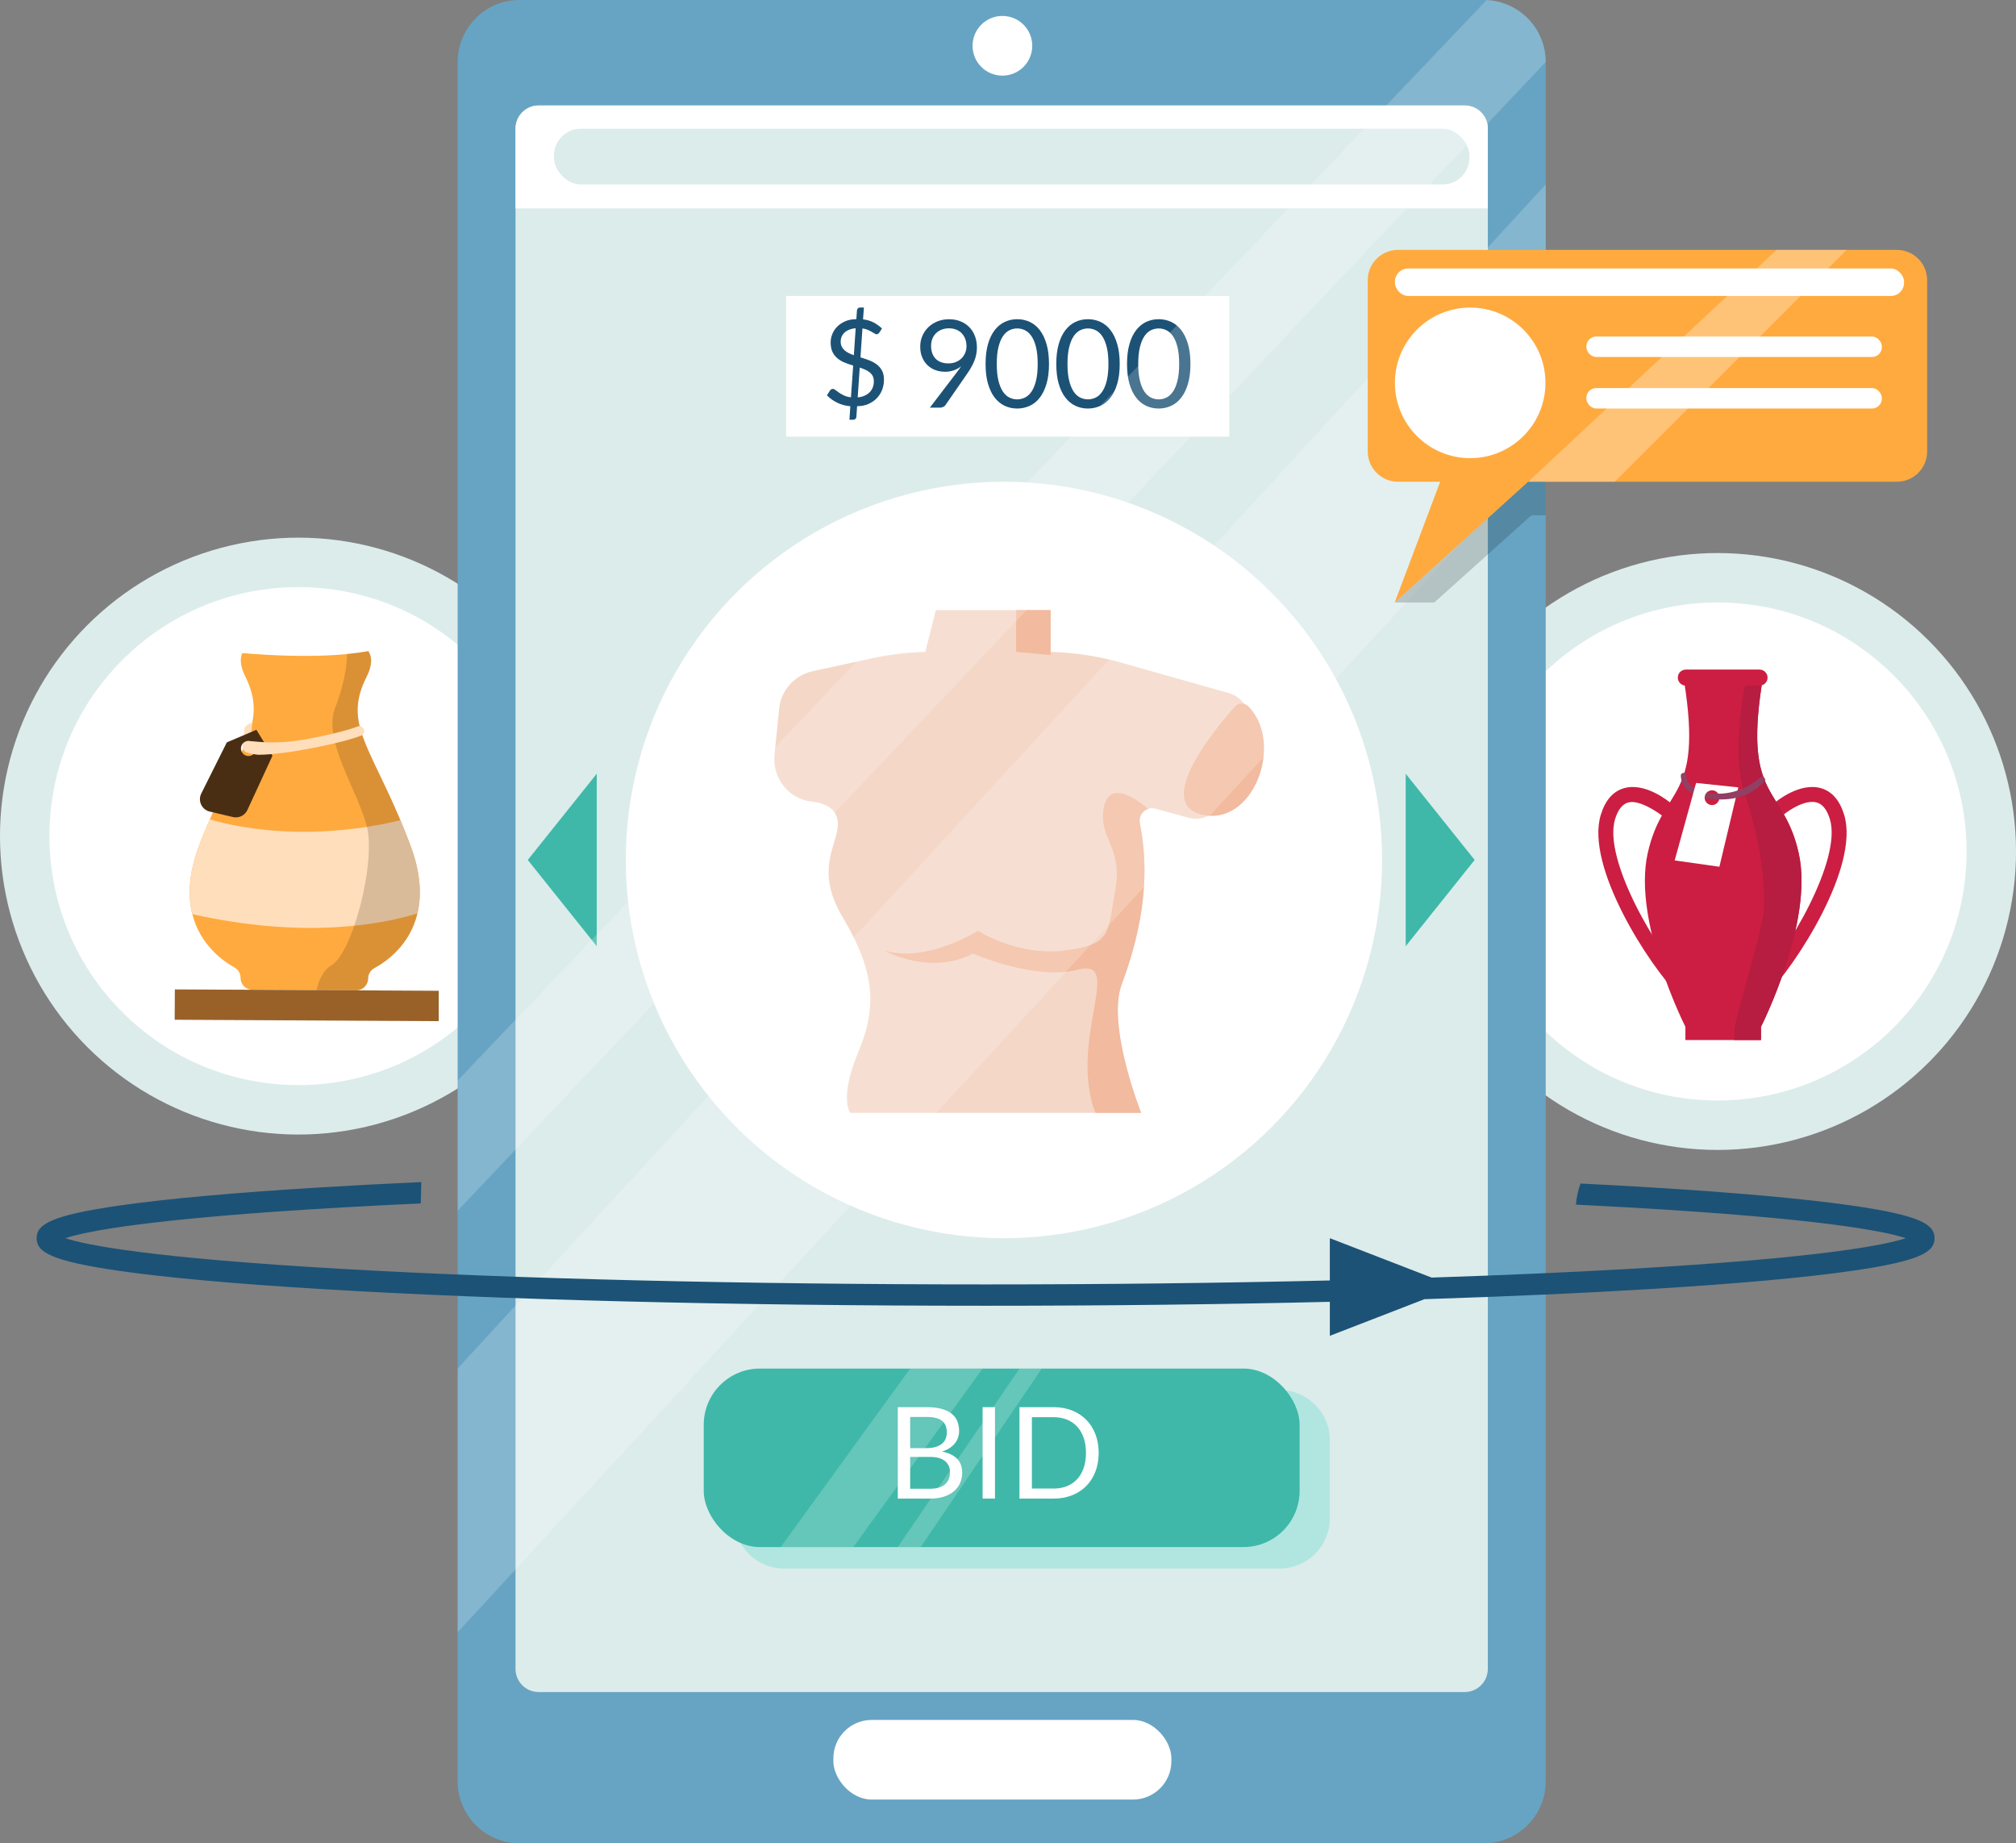 <?xml version="1.0" encoding="UTF-8"?>
<svg id="Layer_2" data-name="Layer 2" xmlns="http://www.w3.org/2000/svg" viewBox="0 0 861.85 787.88">
  <rect x="0" y="0" width="861.85" height="787.88" fill="#808080" stroke="none"/>
  <defs>
    <style>
      .cls-1 {
        fill: #1c5276;
      }

      .cls-2 {
        fill: #121d21;
      }

      .cls-2, .cls-3, .cls-4 {
        opacity: .2;
      }

      .cls-5 {
        fill: #996128;
      }

      .cls-6 {
        fill: #ffaa3f;
      }

      .cls-3, .cls-7 {
        fill: #492e13;
      }

      .cls-8 {
        fill: #913f63;
      }

      .cls-4, .cls-9, .cls-10 {
        fill: #fff;
      }

      .cls-9 {
        opacity: .3;
      }

      .cls-11 {
        fill: #3fb8a9;
      }

      .cls-12 {
        fill: #dceceb;
      }

      .cls-13 {
        fill: #cb1e42;
      }

      .cls-14 {
        fill: #f2ba9e;
      }

      .cls-15 {
        fill: #f4d7c7;
      }

      .cls-16 {
        fill: #ffdebb;
      }

      .cls-17 {
        fill: #b1e6e0;
      }

      .cls-18 {
        fill: #b71c41;
      }

      .cls-19 {
        fill: #67a4c3;
      }
    </style>
  </defs>
  <g id="_ÎÓÈ_1" data-name="—ÎÓÈ_1">
    <g>
      <g>
        <g>
          <g>
            <circle class="cls-12" cx="127.56" cy="357.36" r="127.56" transform="translate(-215.33 194.87) rotate(-45)"/>
            <circle class="cls-10" cx="127.56" cy="357.36" r="106.43" transform="translate(-215.33 194.87) rotate(-45)"/>
          </g>
          <g>
            <path class="cls-6" d="M178.47,390.39c-3.26,13.72-13.5,20.74-18.4,23.39-.82.44-1.49,1.09-1.96,1.86-.47.77-.73,1.66-.74,2.6-.01,2.8-2.3,5.07-5.11,5.05l-44.36-.23c-1.4,0-2.67-.58-3.59-1.5-.91-.93-1.47-2.2-1.47-3.6,0-1.86-1.01-3.58-2.65-4.48-4.78-2.65-14.63-9.54-17.96-22.74-1.95-7.71-1.67-17.58,3.14-30,1.46-3.78,2.91-7.29,4.33-10.56,13.92-32.18,24.71-41.71,15.13-61.11-2.13-4.32-2.31-7.55-1.25-9.94,10.6.92,28.9,1.99,44.78.42,3.16-.31,6.22-.72,9.11-1.26,1.65,2.5,1.77,6.05-.77,11.05-9.78,19.3.91,28.94,14.5,61.26.15.34.28.68.43,1.03l.55,1.34c1.07,2.6,2.14,5.34,3.24,8.24,4.52,12.03,4.84,21.63,3.04,29.2Z"/>
            <polygon class="cls-5" points="187.56 423.48 74.75 422.89 74.68 435.86 187.56 436.45 187.56 423.48"/>
            <path class="cls-16" d="M178.47,390.39c-14.35,4.46-47.54,11.25-96.23.34-1.95-7.71-1.67-17.58,3.14-30,1.46-3.78,2.91-7.29,4.33-10.56.62.21,34.78,11.66,81.5.42h0s.42,1.03.42,1.03l.55,1.34c1.07,2.6,2.14,5.34,3.24,8.24,4.52,12.03,4.84,21.63,3.04,29.2Z"/>
            <path class="cls-16" d="M107.47,312.84c.41-2.1.07-3.27.37-3.97.02-.05-3.18.94-3.35,2.74-.19,2.05-.43,4.73-.76,7.05-.21,1.52.87,2.98,2.4,3.08,1.85.12,1.31-2.19,1.34-8.9Z"/>
            <path class="cls-3" d="M178.47,390.39c-3.26,13.72-13.5,20.74-18.4,23.39-.82.44-1.49,1.09-1.96,1.86-.47.77-.73,1.66-.74,2.6-.01,2.8-2.3,5.07-5.11,5.05l-17.01-.09c1.16-4.54,3.09-8.63,6.3-10.48,9.22-5.32,19.11-43.92,15.32-59.3-3.78-15.38-19.04-36.97-13.63-50.8,5.4-13.83,5.12-23.08,5.12-23.08h0c3.16-.31,6.22-.73,9.11-1.27,1.65,2.5,1.77,6.05-.77,11.05-9.78,19.3.91,28.94,14.5,61.26.15.34.28.68.43,1.03l.55,1.34c1.07,2.6,2.14,5.34,3.24,8.24,4.52,12.03,4.84,21.63,3.04,29.2Z"/>
            <path class="cls-7" d="M109.59,311.93l-12.62,5.38-10.92,21.84c-1.57,3.14.2,6.93,3.62,7.73l9.91,2.34c2.52.59,5.11-.67,6.19-3.02l10.71-23.2-6.89-11.08ZM106.23,323.15c-1.79,0-3.23-1.47-3.23-3.26,0-1.79,1.47-3.23,3.26-3.23,1.79,0,3.23,1.47,3.23,3.26,0,1.79-1.47,3.23-3.26,3.23Z"/>
            <path class="cls-16" d="M155.4,311.4l-.03-.04c-.53-.85-1.59-1.2-2.52-.83-3.98,1.59-13.05,3.83-22.75,5.57-10.26,1.84-18.37,1.15-22.25.73-1.32-.14-2.56.7-2.9,1.99-.01.05-.03.11-.04.16-.33,1.43.68,2.82,2.11,3.09,1.28.24,2.8.52,3.3.53,11.33.06,35.55-4.85,44.08-8.19,1.2-.47,1.67-1.91,1-3.01Z"/>
          </g>
        </g>
        <g>
          <g>
            <circle class="cls-12" cx="734.29" cy="363.94" r="127.56" transform="translate(-42.27 625.82) rotate(-45)"/>
            <circle class="cls-10" cx="734.29" cy="363.94" r="106.43"/>
          </g>
          <g>
            <g>
              <path class="cls-13" d="M717.99,425.77c-13.11-13.2-40.37-55.48-33.64-77.5,1.88-6.17,5.19-9.99,9.83-11.36,9.01-2.66,18.94,5.41,20.04,6.33l-2.59,6.22c-2.28-1.91-10.78-7.89-15.65-6.44-2.45.73-4.32,3.12-5.53,7.11-5.25,17.17,17.98,56.97,32.07,71.15l-4.52,4.49Z"/>
              <path class="cls-13" d="M754.74,425.77l-4.52-4.49c14.09-14.18,37.31-53.97,32.07-71.15-1.22-3.99-3.08-6.38-5.53-7.11-4.87-1.45-11.86,3.19-14.14,5.1l-4.1-4.88c1.1-.93,11.04-8.99,20.04-6.33,4.64,1.37,7.95,5.19,9.83,11.36,6.73,22.02-20.53,64.3-33.64,77.5Z"/>
              <path class="cls-13" d="M752.83,438.87v5.66h-32.31v-5.66s-22.62-44.62-16.16-74.01c6.47-29.4,23.88-22.13,15.58-73.83h33.48c-.11.69-.22,1.36-.32,2.02-7.53,49.5,9.52,42.8,15.89,71.81,6.46,29.39-16.16,74.01-16.16,74.01Z"/>
              <path class="cls-13" d="M752.21,293.05h-31.51c-1.9,0-3.43-1.54-3.43-3.43h0c0-1.9,1.54-3.43,3.43-3.43h31.51c1.9,0,3.43,1.54,3.43,3.43h0c0,1.9-1.54,3.43-3.43,3.43Z"/>
              <path class="cls-18" d="M752.83,438.87v5.66h-11.49c.02-1.8.06-3.52.18-4.84.41-4.85,10.1-35.95,12.12-47.67,2.02-11.71-1.61-35.14-7.67-52.51-6.06-17.37,0-46.45,0-46.45h7.13c-7.53,49.5,9.52,42.8,15.89,71.81,6.46,29.39-16.16,74.01-16.16,74.01Z"/>
            </g>
            <path class="cls-8" d="M732.02,341.53c-.14-.02-.27-.02-.41-.04-5.5-.55-9.34-2.29-11.43-5.16-1.27-1.74-1.59-3.51-1.63-4.72-.03-.78.66-1.38,1.43-1.26.54.12.94.59.96,1.15.02.85.25,2.17,1.21,3.47,1.69,2.27,4.95,3.67,9.71,4.15.28.02.55.05.82.06-.34.4-.85,1.2-.65,2.35Z"/>
            <path class="cls-8" d="M719.94,330.34l.09.02s-.04,0-.06,0c0,0-.02,0-.03,0Z"/>
            <path class="cls-10" d="M725.09,334.65l-9.16,33.12,19.12,2.69,8.08-33.91-18.04-1.91ZM731.9,344.11c-1.75,0-3.16-1.42-3.16-3.16s1.42-3.16,3.16-3.16,3.16,1.42,3.16,3.16-1.42,3.16-3.16,3.16Z"/>
            <path class="cls-8" d="M754.71,333.58c-.97,1.04-2.43,2.61-4.62,4.09-2.1,1.41-4.87,2.75-8.52,3.47-1.78.35-3.77.57-5.99.57-1.13,0-2.32-.06-3.56-.18-.2-1.15.31-1.95.65-2.35,10.23.72,17.45-4.73,19.96-6.97.53-.47,1.35-.33,1.69.29.27.49.49.98.39,1.08Z"/>
          </g>
        </g>
        <g>
          <path class="cls-19" d="M660.8,26.51v734.85c0,14.64-11.87,26.51-26.51,26.51H222.16c-14.63,0-26.51-11.87-26.51-26.51V26.51c0-14.64,11.88-26.51,26.51-26.51h412.13c.43,0,.85.01,1.26.03,14.06.66,25.25,12.26,25.25,26.48Z"/>
          <path class="cls-12" d="M636.05,54.97v658.35c0,5.46-4.42,9.89-9.88,9.89H230.28c-5.46,0-9.89-4.43-9.89-9.89V54.97c0-5.46,4.43-9.88,9.89-9.88h395.9c5.46,0,9.88,4.42,9.88,9.88Z"/>
          <rect class="cls-10" x="356.27" y="735.13" width="144.5" height="34.03" rx="16.39" ry="16.39"/>
          <path class="cls-10" d="M441.29,19.57c0,7.05-5.71,12.76-12.76,12.76s-12.76-5.71-12.76-12.76,5.71-12.76,12.76-12.76,12.76,5.71,12.76,12.76Z"/>
          <circle class="cls-10" cx="429.19" cy="367.56" r="161.66" transform="translate(-134.2 411.14) rotate(-45)"/>
          <path class="cls-10" d="M636.05,54.97v34.09H220.39v-34.09c0-5.46,4.43-9.88,9.89-9.88h395.9c5.46,0,9.88,4.42,9.88,9.88Z"/>
          <rect class="cls-12" x="236.81" y="55.02" width="391.39" height="23.82" rx="11.47" ry="11.47"/>
          <polygon class="cls-11" points="600.94 330.7 600.94 404.43 630.43 367.56 600.94 330.7"/>
          <polygon class="cls-11" points="255.12 330.7 255.12 404.43 225.62 367.56 255.12 330.7"/>
          <g>
            <polygon class="cls-15" points="400.05 260.77 395.24 279.98 449.14 279.98 449.14 260.77 400.05 260.77"/>
            <path class="cls-15" d="M533.33,311.67l-10.88,30.42c-2.1,5.83-8.31,9.06-14.28,7.44l-14.27-3.9c-1.08-.29-2.13-.23-3.07.08-2.44.82-4.13,3.38-3.54,6.21,4.18,20.59,1.81,43.32-7.73,68.71-6.61,17.59,8.29,55.02,8.29,55.02h-124.37s-4.84-6.21,3.45-25.99c8.3-19.77,6.91-34.75-6.91-58.04-13.82-23.3,2.07-33.87-2.77-43.54-1.72-3.46-5.83-4.97-10.4-5.49-9.81-1.1-16.75-10.19-15.75-20.02l2-19.69c.8-7.86,6.58-14.32,14.31-15.99l25.35-5.51c8.53-1.84,17.23-2.78,25.95-2.78h47.28c11.28,0,22.5,1.55,33.35,4.63l46.06,13.03c6.61,1.87,10.25,8.94,7.93,15.4Z"/>
            <path class="cls-14" d="M533.65,301.88c-1.59-1.61-4.19-1.6-5.69.09-8.47,9.53-34.42,40.85-14.54,46.11,22.15,5.87,35.91-30.31,20.23-46.21Z"/>
            <path class="cls-14" d="M479.56,420.64c-6.61,17.59,8.29,55.02,8.29,55.02h-19.45c-.79-1.76-1.44-3.72-1.96-5.94-6.91-29.72,13.12-60.13-5.53-55.29-18.66,4.84-44.92-6.87-44.92-6.87-18.25,9.51-37.16-.86-37.98-1.31,17.98,5.59,40.05-8.41,40.05-8.41,0,0,17.28,11.07,37.31,8.39,20.05-2.67,17.98-7,21.42-25.78,3.46-18.77-7.6-22-4.84-35.65,2.77-13.66,18.88.91,18.88.91-2.44.82-4.13,3.38-3.54,6.21,4.18,20.59,1.81,43.32-7.73,68.71Z"/>
            <polygon class="cls-14" points="434.42 260.77 434.42 278.61 449.14 279.98 449.14 260.77 434.42 260.77"/>
          </g>
          <path class="cls-17" d="M547.05,594.11h-211.82c-11.85,0-21.46,9.61-21.46,21.46v33.38c0,11.85,9.61,21.46,21.46,21.46h211.82c11.85,0,21.46-9.61,21.46-21.46v-33.38c0-11.85-9.61-21.46-21.46-21.46Z"/>
          <g>
            <g>
              <rect class="cls-11" x="300.85" y="584.95" width="254.74" height="76.3" rx="24.02" ry="24.02"/>
              <g>
                <path class="cls-10" d="M383.81,640.52v-39.07h12.46c2.4,0,4.47.24,6.2.71,1.73.47,3.16,1.14,4.28,2.02,1.12.87,1.95,1.94,2.48,3.2.54,1.26.8,2.69.8,4.27,0,.96-.15,1.89-.45,2.78-.3.89-.75,1.72-1.36,2.48-.61.76-1.37,1.44-2.29,2.04-.92.6-1.99,1.09-3.23,1.47,2.85.56,5.01,1.59,6.46,3.08,1.45,1.49,2.18,3.45,2.18,5.89,0,1.65-.3,3.16-.91,4.53-.61,1.36-1.5,2.54-2.67,3.52-1.17.98-2.61,1.74-4.31,2.28-1.7.54-3.64.8-5.82.8h-13.82ZM389.1,618.96h6.98c1.49,0,2.78-.16,3.87-.49,1.09-.33,1.99-.78,2.71-1.36.72-.58,1.25-1.29,1.59-2.11.35-.83.52-1.73.52-2.71,0-2.29-.69-3.97-2.07-5.04-1.38-1.07-3.53-1.61-6.43-1.61h-7.17v13.33ZM389.1,622.72v13.6h8.45c1.51,0,2.8-.17,3.88-.52,1.08-.35,1.97-.83,2.67-1.46.7-.63,1.21-1.37,1.54-2.24.33-.86.49-1.81.49-2.85,0-2.02-.71-3.61-2.14-4.78s-3.58-1.76-6.47-1.76h-8.42Z"/>
                <path class="cls-10" d="M425.36,640.52h-5.29v-39.07h5.29v39.07Z"/>
                <path class="cls-10" d="M469.69,621c0,2.93-.46,5.59-1.39,7.99-.93,2.4-2.23,4.45-3.93,6.16-1.69,1.71-3.72,3.03-6.08,3.97-2.36.94-4.98,1.4-7.85,1.4h-14.61v-39.07h14.61c2.87,0,5.49.47,7.85,1.4,2.36.94,4.39,2.26,6.08,3.98,1.69,1.72,3,3.78,3.93,6.17.93,2.4,1.39,5.06,1.39,7.99ZM464.26,621c0-2.4-.33-4.54-.98-6.43-.65-1.89-1.58-3.49-2.78-4.8-1.2-1.31-2.65-2.31-4.36-3-1.71-.69-3.61-1.04-5.7-1.04h-9.3v30.51h9.3c2.09,0,3.99-.34,5.7-1.04,1.71-.69,3.16-1.69,4.36-2.99,1.2-1.3,2.13-2.89,2.78-4.78.65-1.89.98-4.03.98-6.43Z"/>
              </g>
            </g>
            <polygon class="cls-4" points="333.76 661.25 389.1 584.95 420.07 584.95 364.79 661.25 333.76 661.25"/>
            <polygon class="cls-4" points="383.81 661.25 435.83 584.95 445.37 584.95 393.59 661.25 383.81 661.25"/>
          </g>
          <g>
            <rect class="cls-10" x="336.07" y="126.49" width="189.45" height="60.13"/>
            <path class="cls-1" d="M363.53,173.64c-2.06-.19-3.94-.69-5.63-1.52-1.7-.83-3.16-1.88-4.38-3.16l1.35-2.1c.12-.19.29-.34.51-.46.22-.12.45-.18.69-.18.32,0,.69.16,1.1.49.41.32.91.69,1.51,1.11.6.42,1.31.82,2.13,1.21.83.39,1.82.66,2.98.79l.95-13.57c-1.19-.36-2.36-.76-3.51-1.22-1.15-.45-2.18-1.04-3.09-1.77-.91-.73-1.64-1.64-2.2-2.74-.55-1.1-.83-2.48-.83-4.14,0-1.25.24-2.46.73-3.65.49-1.19,1.19-2.24,2.12-3.16.93-.92,2.07-1.68,3.44-2.27,1.36-.59,2.93-.88,4.7-.88l.26-3.73c.03-.32.16-.61.38-.87.22-.26.52-.38.89-.38h1.69l-.36,5.06c1.79.22,3.33.68,4.62,1.38,1.29.7,2.45,1.54,3.47,2.53l-1.1,1.69c-.34.51-.73.77-1.18.77-.24,0-.53-.11-.88-.32-.35-.21-.77-.46-1.26-.74-.49-.28-1.06-.56-1.71-.84-.65-.28-1.39-.48-2.22-.6l-.84,12.37c1.23.38,2.44.79,3.63,1.23,1.19.44,2.26,1.02,3.22,1.72.95.7,1.72,1.58,2.31,2.63.59,1.05.88,2.36.88,3.94s-.26,2.98-.77,4.33c-.51,1.35-1.26,2.54-2.24,3.56-.98,1.03-2.18,1.86-3.6,2.5-1.42.64-3.04.96-4.87.96l-.31,4.57c-.03.32-.17.61-.4.86-.23.25-.52.37-.88.37h-1.69l.38-5.78ZM359.39,145.97c0,.82.14,1.53.43,2.13.29.6.69,1.14,1.2,1.6.51.46,1.11.86,1.79,1.2.68.34,1.42.65,2.22.92l.77-11.52c-1.11.1-2.07.32-2.87.66-.81.34-1.47.77-1.99,1.28-.52.51-.91,1.09-1.16,1.72-.26.64-.38,1.31-.38,2.01ZM373.57,162.94c0-.85-.16-1.58-.47-2.2-.32-.61-.75-1.14-1.29-1.58-.55-.44-1.18-.83-1.92-1.15-.73-.32-1.52-.62-2.35-.89l-.87,12.73c1.11-.1,2.09-.35,2.95-.73.86-.38,1.58-.87,2.17-1.47.59-.6,1.03-1.29,1.33-2.08.3-.79.45-1.66.45-2.62Z"/>
            <g>
              <path class="cls-1" d="M403.85,158.88c-1.41,0-2.74-.23-4-.7-1.26-.47-2.37-1.16-3.32-2.07-.96-.91-1.72-2.03-2.28-3.36-.56-1.33-.85-2.85-.85-4.57s.3-3.16.91-4.59c.61-1.42,1.46-2.67,2.55-3.73,1.09-1.06,2.4-1.89,3.91-2.5,1.51-.61,3.17-.91,4.98-.91s3.41.3,4.87.89c1.46.59,2.71,1.42,3.75,2.48,1.04,1.06,1.85,2.33,2.41,3.81.56,1.48.85,3.11.85,4.9,0,1.08-.1,2.1-.3,3.06-.2.96-.49,1.91-.87,2.83-.38.92-.84,1.84-1.37,2.75-.53.91-1.13,1.85-1.81,2.83l-9.1,13.14c-.23.33-.55.6-.96.79-.42.2-.9.3-1.43.3h-4.27l11.36-14.88c.38-.5.74-.98,1.07-1.43.33-.45.64-.9.94-1.36-.96.76-2.03,1.35-3.23,1.75-1.2.4-2.47.6-3.81.6ZM413.18,147.96c0-1.16-.19-2.22-.56-3.17-.37-.95-.89-1.75-1.55-2.41-.66-.66-1.45-1.17-2.36-1.52-.91-.36-1.92-.53-3.01-.53s-2.19.19-3.14.56c-.95.37-1.76.89-2.42,1.55-.67.66-1.19,1.45-1.55,2.37-.37.92-.55,1.93-.55,3.02,0,1.18.17,2.24.51,3.17.34.93.83,1.72,1.46,2.36.63.64,1.41,1.13,2.32,1.46.91.33,1.93.5,3.06.5,1.25,0,2.36-.2,3.32-.61.96-.41,1.78-.95,2.44-1.63.66-.68,1.16-1.46,1.51-2.35.35-.89.52-1.81.52-2.76Z"/>
              <path class="cls-1" d="M448.45,155.55c0,3.27-.35,6.1-1.06,8.49-.7,2.39-1.66,4.37-2.88,5.93-1.22,1.56-2.65,2.73-4.31,3.49-1.66.76-3.44,1.15-5.33,1.15s-3.69-.38-5.33-1.15c-1.64-.76-3.07-1.93-4.29-3.49-1.22-1.56-2.17-3.54-2.87-5.93-.7-2.39-1.04-5.22-1.04-8.49s.35-6.1,1.04-8.5c.69-2.4,1.65-4.38,2.87-5.96,1.22-1.57,2.65-2.74,4.29-3.51,1.64-.76,3.42-1.15,5.33-1.15s3.67.38,5.33,1.15c1.66.77,3.1,1.93,4.31,3.51,1.22,1.57,2.18,3.56,2.88,5.96.7,2.4,1.06,5.23,1.06,8.5ZM443.62,155.55c0-2.85-.24-5.24-.72-7.18-.48-1.94-1.12-3.5-1.93-4.68-.81-1.18-1.74-2.03-2.8-2.54-1.06-.51-2.16-.77-3.31-.77s-2.25.26-3.31.77c-1.06.51-1.99,1.36-2.79,2.54-.8,1.18-1.44,2.74-1.92,4.68-.48,1.94-.72,4.33-.72,7.18s.24,5.24.72,7.17c.48,1.93,1.12,3.48,1.92,4.67.8,1.18,1.73,2.03,2.79,2.54,1.06.51,2.16.77,3.31.77s2.25-.26,3.31-.77c1.06-.51,1.99-1.36,2.8-2.54.81-1.18,1.45-2.74,1.93-4.67.48-1.93.72-4.32.72-7.17Z"/>
              <path class="cls-1" d="M478.68,155.55c0,3.27-.35,6.1-1.06,8.49-.7,2.39-1.66,4.37-2.88,5.93-1.22,1.56-2.65,2.73-4.31,3.49-1.66.76-3.44,1.15-5.33,1.15s-3.69-.38-5.33-1.15c-1.64-.76-3.07-1.93-4.29-3.49-1.22-1.56-2.17-3.54-2.87-5.93-.7-2.39-1.04-5.22-1.04-8.49s.35-6.1,1.04-8.5c.69-2.4,1.65-4.38,2.87-5.96,1.22-1.57,2.65-2.74,4.29-3.51,1.64-.76,3.42-1.15,5.33-1.15s3.67.38,5.33,1.15c1.66.77,3.1,1.93,4.31,3.51,1.22,1.57,2.18,3.56,2.88,5.96.7,2.4,1.06,5.23,1.06,8.5ZM473.86,155.55c0-2.85-.24-5.24-.72-7.18-.48-1.94-1.12-3.5-1.93-4.68-.81-1.18-1.74-2.03-2.8-2.54-1.06-.51-2.16-.77-3.31-.77s-2.25.26-3.31.77c-1.06.51-1.99,1.36-2.79,2.54-.8,1.18-1.44,2.74-1.92,4.68-.48,1.94-.72,4.33-.72,7.18s.24,5.24.72,7.17c.48,1.93,1.12,3.48,1.92,4.67.8,1.18,1.73,2.03,2.79,2.54,1.06.51,2.16.77,3.31.77s2.25-.26,3.31-.77c1.06-.51,1.99-1.36,2.8-2.54.81-1.18,1.45-2.74,1.93-4.67.48-1.93.72-4.32.72-7.17Z"/>
              <path class="cls-1" d="M508.92,155.55c0,3.27-.35,6.1-1.06,8.49-.7,2.39-1.66,4.37-2.88,5.93-1.22,1.56-2.65,2.73-4.31,3.49-1.66.76-3.44,1.15-5.33,1.15s-3.69-.38-5.33-1.15c-1.64-.76-3.07-1.93-4.29-3.49-1.22-1.56-2.17-3.54-2.87-5.93-.7-2.39-1.04-5.22-1.04-8.49s.35-6.1,1.04-8.5c.69-2.4,1.65-4.38,2.87-5.96,1.22-1.57,2.65-2.74,4.29-3.51,1.64-.76,3.42-1.15,5.33-1.15s3.67.38,5.33,1.15c1.66.77,3.1,1.93,4.31,3.51,1.22,1.57,2.18,3.56,2.88,5.96.7,2.4,1.06,5.23,1.06,8.5ZM504.1,155.55c0-2.85-.24-5.24-.72-7.18-.48-1.94-1.12-3.5-1.93-4.68-.81-1.18-1.74-2.03-2.8-2.54-1.06-.51-2.16-.77-3.31-.77s-2.25.26-3.31.77c-1.06.51-1.99,1.36-2.79,2.54-.8,1.18-1.44,2.74-1.92,4.68-.48,1.94-.72,4.33-.72,7.18s.24,5.24.72,7.17c.48,1.93,1.12,3.48,1.92,4.67.8,1.18,1.73,2.03,2.79,2.54,1.06.51,2.16.77,3.31.77s2.25-.26,3.31-.77c1.06-.51,1.99-1.36,2.8-2.54.81-1.18,1.45-2.74,1.93-4.67.48-1.93.72-4.32.72-7.17Z"/>
            </g>
          </g>
          <polygon class="cls-4" points="195.65 584.95 660.8 78.85 660.8 192.78 195.65 697.66 195.65 584.95"/>
          <path class="cls-4" d="M660.8,26.51l-465.15,490.95v-55.62L635.55.03c14.06.66,25.25,12.26,25.25,26.48Z"/>
        </g>
        <path class="cls-6" d="M810.94,106.81h-213.3c-7.14,0-12.92,5.79-12.92,12.92v73.25c0,7.14,5.79,12.92,12.92,12.92h18.04l-19.42,51.6,57.06-51.6h157.62c7.14,0,12.92-5.79,12.92-12.92v-73.25c0-7.14-5.79-12.92-12.92-12.92Z"/>
        <polygon class="cls-2" points="596.26 257.51 613.16 257.51 654.69 220.24 660.8 220.24 660.8 205.91 653.32 205.91 596.26 257.51"/>
        <circle class="cls-10" cx="628.51" cy="163.64" r="32.18"/>
        <rect class="cls-10" x="596.33" y="114.76" width="217.67" height="11.73" rx="5.65" ry="5.65"/>
        <g>
          <rect class="cls-10" x="678.19" y="143.84" width="126.31" height="8.74" rx="4.21" ry="4.21"/>
          <rect class="cls-10" x="678.19" y="165.86" width="126.31" height="8.74" rx="4.21" ry="4.21"/>
        </g>
        <polygon class="cls-9" points="690.29 205.91 653.32 205.91 759.51 106.81 789.43 106.81 690.29 205.91"/>
      </g>
      <path class="cls-1" d="M791.59,515.26c-20.33-2.91-49.37-5.52-86.34-7.77-9.49-.58-19.37-1.12-29.6-1.63-.04.12-.05.24-.09.37-1.04,2.84-1.6,5.73-1.84,8.65,7.63.38,15.06.77,22.28,1.18,83.57,4.77,110.3,10.35,118.75,13.16-8.45,2.81-35.17,8.39-118.75,13.16-25.54,1.46-53.77,2.69-83.98,3.68l-43.51-16.84v18.07c-46.35,1.11-96.14,1.69-147.17,1.69-102.53,0-200.07-2.34-274.66-6.6-83.57-4.77-110.3-10.35-118.75-13.16,8.45-2.81,35.17-8.39,118.75-13.16,10.61-.61,21.7-1.17,33.19-1.7.12-3.04.18-6.08.22-9.12-14.94.68-29.2,1.43-42.67,2.25-36.96,2.24-66.01,4.85-86.34,7.77-29.78,4.27-35.43,8.2-35.43,13.97s5.65,9.7,35.43,13.97c20.33,2.91,49.37,5.53,86.34,7.77,75.85,4.6,176.68,7.13,283.92,7.13,51.19,0,100.92-.58,147.17-1.68v14.53l40.46-15.66c35.02-1.13,67.46-2.57,96.29-4.32,36.96-2.24,66.01-4.85,86.34-7.77,29.78-4.27,35.43-8.2,35.43-13.97s-5.65-9.7-35.43-13.97Z"/>
    </g>
  </g>
</svg>